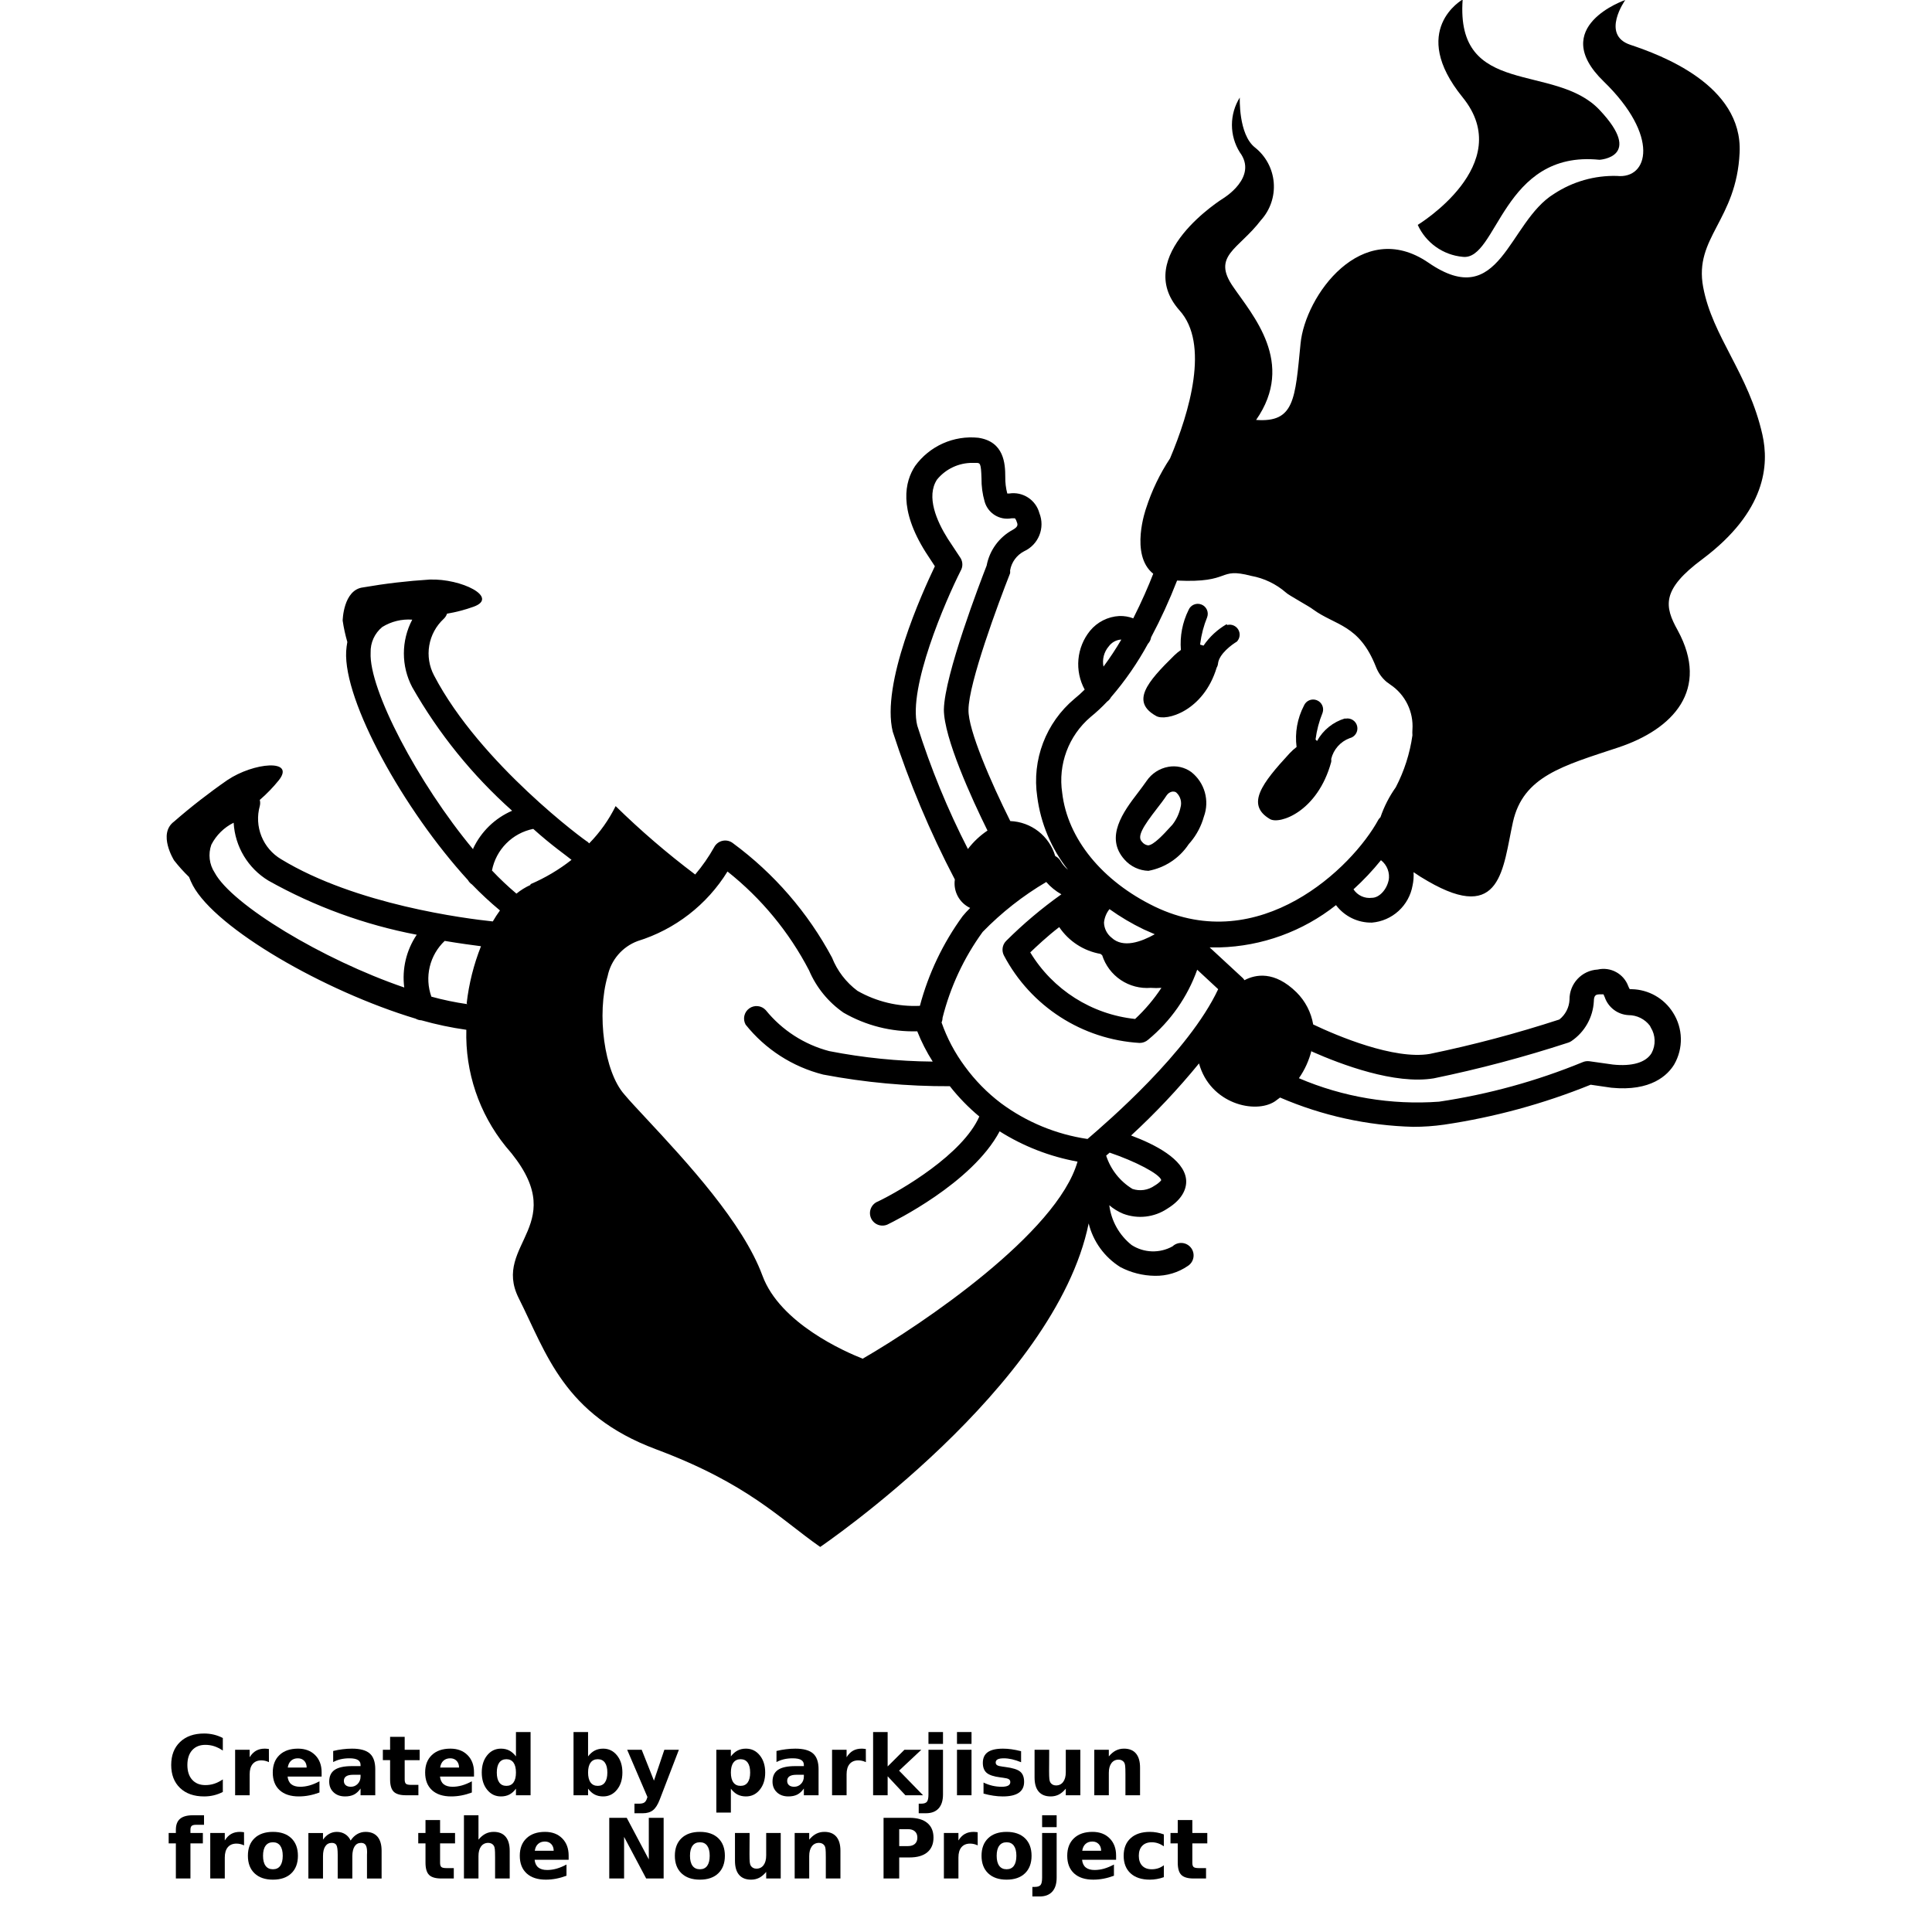 <?xml version="1.0" encoding="UTF-8"?>
<svg width="700pt" height="700pt" version="1.1" viewBox="0 0 700 700" xmlns="http://www.w3.org/2000/svg" xmlns:xlink="http://www.w3.org/1999/xlink">
 <defs>
  <symbol id="v" overflow="visible">
   <path d="m20.203-1.203c-1.043 0.543-2.133 0.949-3.266 1.219-1.125 0.27-2.297 0.406-3.516 0.406-3.668 0-6.574-1.02-8.719-3.062-2.137-2.051-3.203-4.828-3.203-8.328 0-3.508 1.066-6.285 3.203-8.328 2.144-2.051 5.051-3.078 8.719-3.078 1.219 0 2.391 0.137 3.516 0.406 1.133 0.273 2.223 0.68 3.266 1.219v4.547c-1.055-0.707-2.09-1.227-3.109-1.562-1.023-0.332-2.094-0.5-3.219-0.5-2.023 0-3.617 0.648-4.781 1.938-1.156 1.293-1.734 3.078-1.734 5.359 0 2.273 0.578 4.055 1.734 5.344 1.164 1.293 2.758 1.938 4.781 1.938 1.125 0 2.195-0.164 3.219-0.5 1.02-0.332 2.055-0.852 3.109-1.562z"/>
  </symbol>
  <symbol id="b" overflow="visible">
   <path d="m14.781-12c-0.461-0.219-0.918-0.379-1.375-0.484-0.461-0.102-0.918-0.156-1.375-0.156-1.355 0-2.402 0.438-3.141 1.312-0.73 0.867-1.094 2.109-1.094 3.734v7.594h-5.266v-16.484h5.266v2.703c0.676-1.082 1.453-1.867 2.328-2.359 0.883-0.5 1.941-0.75 3.172-0.75 0.176 0 0.367 0.012 0.578 0.031 0.207 0.012 0.504 0.043 0.891 0.094z"/>
  </symbol>
  <symbol id="a" overflow="visible">
   <path d="m19-8.297v1.516h-12.328c0.125 1.23 0.566 2.156 1.328 2.781 0.77 0.617 1.844 0.922 3.219 0.922 1.113 0 2.25-0.16 3.406-0.484 1.164-0.332 2.363-0.832 3.594-1.5v4.062c-1.25 0.469-2.5 0.824-3.75 1.062-1.242 0.238-2.484 0.359-3.734 0.359-2.981 0-5.297-0.754-6.953-2.266-1.656-1.52-2.484-3.648-2.484-6.391 0-2.688 0.812-4.801 2.438-6.344 1.625-1.539 3.859-2.312 6.703-2.312 2.594 0 4.664 0.781 6.219 2.344 1.562 1.562 2.344 3.648 2.344 6.25zm-5.422-1.75c0-1-0.293-1.805-0.875-2.422-0.586-0.613-1.352-0.922-2.297-0.922-1.023 0-1.852 0.293-2.484 0.875-0.637 0.574-1.031 1.398-1.188 2.469z"/>
  </symbol>
  <symbol id="e" overflow="visible">
   <path d="m9.922-7.422c-1.094 0-1.922 0.188-2.484 0.562-0.555 0.375-0.828 0.922-0.828 1.641 0 0.668 0.223 1.195 0.672 1.578 0.445 0.375 1.066 0.562 1.859 0.562 0.988 0 1.82-0.352 2.5-1.062 0.676-0.719 1.016-1.609 1.016-2.672v-0.609zm8.062-1.984v9.406h-5.328v-2.438c-0.699 1-1.492 1.73-2.375 2.188-0.887 0.445-1.965 0.672-3.234 0.672-1.711 0-3.094-0.492-4.156-1.484-1.062-1-1.594-2.297-1.594-3.891 0-1.926 0.66-3.344 1.984-4.25 1.332-0.906 3.426-1.359 6.281-1.359h3.094v-0.406c0-0.832-0.328-1.441-0.984-1.828-0.656-0.395-1.684-0.594-3.078-0.594-1.125 0-2.18 0.117-3.156 0.344-0.969 0.23-1.871 0.57-2.703 1.016v-4.016c1.133-0.281 2.269-0.488 3.406-0.625 1.133-0.145 2.273-0.219 3.422-0.219 2.969 0 5.113 0.59 6.438 1.766 1.32 1.168 1.984 3.074 1.984 5.719z"/>
  </symbol>
  <symbol id="c" overflow="visible">
   <path d="m8.297-21.172v4.688h5.422v3.766h-5.422v6.984c0 0.773 0.148 1.293 0.453 1.562 0.301 0.273 0.906 0.406 1.812 0.406h2.703v3.766h-4.516c-2.086 0-3.562-0.43-4.438-1.297-0.867-0.875-1.297-2.352-1.297-4.438v-6.984h-2.625v-3.766h2.625v-4.688z"/>
  </symbol>
  <symbol id="l" overflow="visible">
   <path d="m13.75-14.078v-8.828h5.297v22.906h-5.297v-2.391c-0.73 0.98-1.531 1.695-2.406 2.141-0.867 0.445-1.875 0.672-3.031 0.672-2.031 0-3.699-0.805-5-2.422-1.305-1.613-1.953-3.691-1.953-6.234 0-2.539 0.648-4.617 1.953-6.234 1.301-1.613 2.969-2.422 5-2.422 1.145 0 2.156 0.23 3.031 0.688 0.875 0.461 1.676 1.168 2.406 2.125zm-3.469 10.672c1.125 0 1.984-0.41 2.578-1.234 0.594-0.82 0.891-2.019 0.891-3.594 0-1.57-0.297-2.769-0.891-3.594-0.594-0.82-1.453-1.234-2.578-1.234s-1.984 0.414-2.578 1.234c-0.594 0.824-0.891 2.023-0.891 3.594 0 1.574 0.297 2.773 0.891 3.594 0.594 0.824 1.453 1.234 2.578 1.234z"/>
  </symbol>
  <symbol id="k" overflow="visible">
   <path d="m11.312-3.406c1.125 0 1.984-0.41 2.578-1.234 0.594-0.82 0.891-2.019 0.891-3.594 0-1.57-0.297-2.769-0.891-3.594-0.594-0.82-1.453-1.234-2.578-1.234-1.137 0-2.008 0.418-2.609 1.25-0.605 0.824-0.906 2.016-0.906 3.578s0.301 2.762 0.906 3.594c0.602 0.824 1.473 1.234 2.609 1.234zm-3.516-10.672c0.727-0.957 1.535-1.664 2.422-2.125 0.883-0.457 1.898-0.688 3.047-0.688 2.031 0 3.695 0.809 5 2.422 1.312 1.617 1.969 3.695 1.969 6.234 0 2.543-0.656 4.621-1.969 6.234-1.305 1.617-2.969 2.422-5 2.422-1.148 0-2.164-0.227-3.047-0.672-0.887-0.457-1.695-1.172-2.422-2.141v2.391h-5.266v-22.906h5.266z"/>
  </symbol>
  <symbol id="j" overflow="visible">
   <path d="m0.375-16.484h5.266l4.438 11.188 3.766-11.188h5.266l-6.938 18.047c-0.699 1.832-1.512 3.113-2.438 3.844-0.93 0.738-2.152 1.109-3.672 1.109h-3.047v-3.469h1.656c0.883 0 1.531-0.148 1.938-0.438 0.414-0.281 0.734-0.789 0.953-1.516l0.156-0.453z"/>
  </symbol>
  <symbol id="i" overflow="visible">
   <path d="m7.797-2.391v8.656h-5.266v-22.75h5.266v2.406c0.727-0.957 1.535-1.664 2.422-2.125 0.883-0.457 1.898-0.688 3.047-0.688 2.031 0 3.695 0.809 5 2.422 1.312 1.617 1.969 3.695 1.969 6.234 0 2.543-0.656 4.621-1.969 6.234-1.305 1.617-2.969 2.422-5 2.422-1.148 0-2.164-0.227-3.047-0.672-0.887-0.457-1.695-1.172-2.422-2.141zm3.516-10.672c-1.137 0-2.008 0.418-2.609 1.25-0.605 0.824-0.906 2.016-0.906 3.578s0.301 2.762 0.906 3.594c0.602 0.824 1.473 1.234 2.609 1.234 1.125 0 1.984-0.41 2.578-1.234 0.594-0.82 0.891-2.019 0.891-3.594 0-1.57-0.297-2.769-0.891-3.594-0.594-0.82-1.453-1.234-2.578-1.234z"/>
  </symbol>
  <symbol id="u" overflow="visible">
   <path d="m2.531-22.906h5.266v12.469l6.078-6.047h6.125l-8.062 7.562 8.688 8.922h-6.391l-6.438-6.875v6.875h-5.266z"/>
  </symbol>
  <symbol id="h" overflow="visible">
   <path d="m2.531-16.484h5.266v16.188c0 2.207-0.531 3.894-1.594 5.062-1.055 1.164-2.586 1.75-4.594 1.75h-2.609v-3.469h0.906c1 0 1.688-0.23 2.062-0.688 0.375-0.449 0.562-1.336 0.562-2.656zm0-6.422h5.266v4.297h-5.266z"/>
  </symbol>
  <symbol id="t" overflow="visible">
   <path d="m2.531-16.484h5.266v16.484h-5.266zm0-6.422h5.266v4.297h-5.266z"/>
  </symbol>
  <symbol id="s" overflow="visible">
   <path d="m15.422-15.969v4c-1.137-0.469-2.231-0.82-3.281-1.062-1.043-0.238-2.031-0.359-2.969-0.359-1 0-1.746 0.125-2.234 0.375-0.48 0.25-0.719 0.637-0.719 1.156 0 0.43 0.18 0.758 0.547 0.984 0.363 0.219 1.023 0.387 1.984 0.5l0.922 0.125c2.695 0.344 4.508 0.914 5.438 1.703 0.938 0.781 1.406 2.012 1.406 3.688 0 1.762-0.648 3.086-1.938 3.969-1.293 0.875-3.227 1.312-5.797 1.312-1.094 0-2.227-0.09-3.391-0.266-1.156-0.164-2.352-0.422-3.578-0.766v-4c1.051 0.512 2.129 0.898 3.234 1.156 1.102 0.25 2.223 0.375 3.359 0.375 1.031 0 1.805-0.141 2.328-0.422 0.52-0.289 0.781-0.711 0.781-1.266 0-0.477-0.184-0.832-0.547-1.062-0.355-0.227-1.07-0.406-2.141-0.531l-0.922-0.125c-2.344-0.289-3.992-0.832-4.938-1.625-0.938-0.801-1.406-2.008-1.406-3.625 0-1.75 0.598-3.047 1.797-3.891 1.195-0.844 3.031-1.266 5.5-1.266 0.977 0 2 0.074 3.062 0.219 1.07 0.148 2.238 0.383 3.5 0.703z"/>
  </symbol>
  <symbol id="g" overflow="visible">
   <path d="m2.359-6.422v-10.062h5.297v1.641c0 0.898-0.008 2.023-0.016 3.375-0.012 1.344-0.016 2.242-0.016 2.688 0 1.336 0.031 2.293 0.094 2.875 0.07 0.586 0.191 1.008 0.359 1.266 0.219 0.344 0.5 0.609 0.844 0.797 0.352 0.188 0.754 0.281 1.203 0.281 1.102 0 1.969-0.422 2.594-1.266 0.633-0.844 0.953-2.016 0.953-3.516v-8.141h5.266v16.484h-5.266v-2.391c-0.805 0.969-1.648 1.684-2.531 2.141-0.887 0.445-1.867 0.672-2.938 0.672-1.906 0-3.359-0.582-4.359-1.75-0.992-1.164-1.484-2.863-1.484-5.094z"/>
  </symbol>
  <symbol id="f" overflow="visible">
   <path d="m19.109-10.047v10.047h-5.297v-7.688c0-1.426-0.031-2.406-0.094-2.938-0.062-0.539-0.172-0.941-0.328-1.203-0.211-0.344-0.492-0.609-0.844-0.797-0.355-0.188-0.758-0.281-1.203-0.281-1.105 0-1.977 0.43-2.609 1.281-0.625 0.844-0.938 2.016-0.938 3.516v8.109h-5.266v-16.484h5.266v2.406c0.801-0.957 1.645-1.664 2.531-2.125 0.895-0.457 1.883-0.688 2.969-0.688 1.906 0 3.348 0.586 4.328 1.75 0.988 1.168 1.484 2.867 1.484 5.094z"/>
  </symbol>
  <symbol id="r" overflow="visible">
   <path d="m13.391-22.906v3.453h-2.922c-0.75 0-1.273 0.137-1.562 0.406-0.293 0.273-0.438 0.742-0.438 1.406v1.156h4.5v3.766h-4.5v12.719h-5.281v-12.719h-2.609v-3.766h2.609v-1.156c0-1.789 0.5-3.113 1.5-3.969 1.008-0.863 2.562-1.297 4.656-1.297z"/>
  </symbol>
  <symbol id="d" overflow="visible">
   <path d="m10.375-13.125c-1.168 0-2.059 0.422-2.672 1.266-0.617 0.836-0.922 2.043-0.922 3.625 0 1.586 0.305 2.797 0.922 3.641 0.613 0.836 1.504 1.25 2.672 1.25 1.156 0 2.035-0.414 2.641-1.25 0.602-0.844 0.906-2.055 0.906-3.641 0-1.582-0.305-2.789-0.906-3.625-0.605-0.844-1.484-1.266-2.641-1.266zm0-3.766c2.844 0 5.062 0.766 6.656 2.297s2.391 3.652 2.391 6.359c0 2.711-0.797 4.828-2.391 6.359s-3.812 2.297-6.656 2.297-5.07-0.766-6.672-2.297c-1.605-1.531-2.406-3.648-2.406-6.359 0-2.707 0.801-4.828 2.406-6.359 1.602-1.531 3.828-2.297 6.672-2.297z"/>
  </symbol>
  <symbol id="q" overflow="visible">
   <path d="m17.812-13.75c0.664-1.02 1.457-1.797 2.375-2.328 0.926-0.539 1.938-0.812 3.031-0.812 1.895 0 3.336 0.586 4.328 1.75 0.988 1.168 1.484 2.867 1.484 5.094v10.047h-5.297v-8.594c0.008-0.133 0.016-0.27 0.016-0.406 0.008-0.133 0.016-0.328 0.016-0.578 0-1.176-0.172-2.023-0.516-2.547-0.344-0.52-0.898-0.781-1.656-0.781-1.012 0-1.789 0.414-2.328 1.234-0.543 0.824-0.824 2.016-0.844 3.578v8.094h-5.297v-8.594c0-1.832-0.164-3.008-0.484-3.531-0.312-0.52-0.871-0.781-1.672-0.781-1.012 0-1.793 0.418-2.344 1.25-0.555 0.824-0.828 2.008-0.828 3.547v8.109h-5.297v-16.484h5.297v2.406c0.656-0.926 1.398-1.625 2.234-2.094 0.844-0.477 1.77-0.719 2.781-0.719 1.133 0 2.141 0.277 3.016 0.828 0.875 0.555 1.535 1.324 1.984 2.312z"/>
  </symbol>
  <symbol id="p" overflow="visible">
   <path d="m19.109-10.047v10.047h-5.297v-7.656c0-1.445-0.031-2.438-0.094-2.969-0.062-0.539-0.172-0.941-0.328-1.203-0.211-0.344-0.492-0.609-0.844-0.797-0.355-0.188-0.758-0.281-1.203-0.281-1.105 0-1.977 0.43-2.609 1.281-0.625 0.844-0.938 2.016-0.938 3.516v8.109h-5.266v-22.906h5.266v8.828c0.801-0.957 1.645-1.664 2.531-2.125 0.895-0.457 1.883-0.688 2.969-0.688 1.906 0 3.348 0.586 4.328 1.75 0.988 1.168 1.484 2.867 1.484 5.094z"/>
  </symbol>
  <symbol id="o" overflow="visible">
   <path d="m2.766-21.984h6.328l8 15.078v-15.078h5.375v21.984h-6.328l-8-15.078v15.078h-5.375z"/>
  </symbol>
  <symbol id="n" overflow="visible">
   <path d="m2.766-21.984h9.406c2.801 0 4.945 0.621 6.438 1.859 1.5 1.242 2.25 3.012 2.25 5.312 0 2.305-0.75 4.078-2.25 5.328-1.492 1.242-3.637 1.859-6.438 1.859h-3.734v7.625h-5.672zm5.672 4.109v6.141h3.141c1.094 0 1.938-0.266 2.531-0.797 0.602-0.539 0.906-1.301 0.906-2.281 0-0.977-0.305-1.734-0.906-2.266-0.594-0.531-1.438-0.797-2.531-0.797z"/>
  </symbol>
  <symbol id="m" overflow="visible">
   <path d="m15.859-15.969v4.297c-0.719-0.488-1.438-0.852-2.156-1.094-0.719-0.238-1.469-0.359-2.25-0.359-1.469 0-2.617 0.434-3.438 1.297-0.824 0.855-1.234 2.055-1.234 3.594 0 1.543 0.41 2.746 1.234 3.609 0.82 0.855 1.969 1.281 3.438 1.281 0.82 0 1.602-0.117 2.344-0.359 0.75-0.25 1.438-0.613 2.062-1.094v4.312c-0.824 0.305-1.664 0.523-2.516 0.672-0.844 0.156-1.695 0.234-2.547 0.234-2.981 0-5.309-0.758-6.984-2.281-1.68-1.531-2.516-3.656-2.516-6.375s0.836-4.836 2.516-6.359c1.676-1.531 4.004-2.297 6.984-2.297 0.863 0 1.711 0.078 2.547 0.234 0.844 0.148 1.68 0.375 2.516 0.688z"/>
  </symbol>
 </defs>
 <g>
  <path d="m444.44 226.15c-3.344 1.926-6.211 4.586-8.383 7.777l-1.207-0.363v-0.301h0.004c0.418-3.312 1.27-6.555 2.531-9.648 0.664-1.852-0.273-3.894-2.109-4.598-1.836-0.707-3.898 0.184-4.644 2.004-2.219 4.484-3.176 9.488-2.773 14.477-0.859 0.594-1.664 1.258-2.414 1.988-9.828 9.648-15.859 16.766-6.512 21.953 3.559 1.988 17.125-1.75 21.891-17.551 0.266-0.441 0.43-0.938 0.484-1.449 0.363-3.559 5.188-6.996 6.816-7.961l-0.004 0.004c1.137-1.164 1.355-2.941 0.543-4.344-0.816-1.406-2.469-2.098-4.039-1.688z"/>
  <path d="m487.38 260.28c-4.348 1.277-8.012 4.227-10.191 8.199-0.16-0.199-0.34-0.379-0.543-0.543 0.422-3.312 1.273-6.555 2.535-9.648 0.664-1.852-0.273-3.894-2.109-4.598-1.836-0.707-3.898 0.184-4.644 2.004-2.391 4.598-3.316 9.816-2.656 14.957-0.93 0.707-1.797 1.496-2.59 2.352-9.828 10.676-15.98 18.516-7.055 23.762 3.438 2.051 17.246-2.594 22.191-20.684 0.062-0.359 0.062-0.727 0-1.086 0.836-3.473 3.348-6.297 6.691-7.539 1.949-0.449 3.164-2.394 2.715-4.344s-2.394-3.164-4.344-2.711z"/>
  <path d="m431.59 279.7c-2.387-1.719-5.367-2.391-8.262-1.871-3.219 0.57-6.07 2.418-7.898 5.125-0.965 1.387-2.051 2.836-3.195 4.344-5.188 6.754-12.062 16.043-4.824 24.121h-0.004c2.203 2.512 5.348 3.996 8.684 4.102 5.973-1.109 11.238-4.59 14.594-9.648l0.723-0.844h0.004c2.211-2.668 3.832-5.769 4.762-9.105 2.164-5.828 0.312-12.387-4.582-16.223zm-3.918 13.086c-0.52 2.195-1.508 4.254-2.898 6.031l-0.785 0.844c-2.352 2.594-6.031 6.574-8.02 6.633-0.891-0.121-1.695-0.598-2.231-1.328-1.809-1.871 0.301-5.367 5.488-12.062 1.266-1.629 2.473-3.195 3.496-4.766l0.004 0.004c0.461-0.688 1.176-1.164 1.988-1.324h0.422c0.367-0.012 0.723 0.094 1.027 0.301 1.57 1.402 2.16 3.606 1.508 5.606z"/>
  <path d="m513.67 81.473c1.449 3.195 3.723 5.949 6.582 7.981 2.859 2.035 6.203 3.277 9.699 3.598 12.605 1.566 14.352-38.777 49.57-35.16 0 0 16.223-0.906 0-18.09-16.223-17.188-52.227-4.223-49.57-39.984 0 0-19.781 11.098 0 35.461 19.781 24.363-16.281 46.195-16.281 46.195z"/>
  <path d="m638.56 157.52c-5.004-22.254-18.09-35.461-21.469-53.492s12.062-24.121 13.207-48.727c1.148-24.605-28.824-35.461-39.621-39.078-10.793-3.617-1.809-16.223-1.809-16.223s-28.285 9.648-7.84 29.488c20.445 19.84 16.223 35.461 4.824 34.254-8.059-0.215-15.992 2.035-22.734 6.453-16.824 10.254-19.359 43.059-45.59 24.965-24.121-16.523-44.688 12.062-46.316 29.367-1.988 20.141-2.172 28.645-16.102 27.621 14.414-20.684-1.328-37.992-8.32-48.246-7.84-11.277 1.988-13.508 10.07-24.121v0.004c3.367-3.711 5.047-8.652 4.637-13.648-0.41-4.996-2.879-9.598-6.809-12.707-6.031-4.766-5.488-18.09-5.488-18.09-1.863 2.973-2.848 6.41-2.848 9.918 0 3.512 0.984 6.949 2.848 9.922 6.754 9.047-6.031 16.703-6.031 16.703s-33.41 20.746-15.801 40.586c10.914 12.062 3.68 36.727-3.438 53.613-3.707 5.606-6.629 11.691-8.684 18.094 0 0-6.031 16.824 2.594 23.699-1.75 4.523-4.223 10.191-7.238 16.16-1.613-0.617-3.336-0.902-5.062-0.844-4.137 0.223-7.984 2.172-10.613 5.367-2.394 2.961-3.852 6.562-4.195 10.352-0.344 3.789 0.445 7.594 2.266 10.938-1.207 1.207-2.414 2.293-3.68 3.316-10.383 8.68-15.504 22.137-13.508 35.52 1.254 9.672 5.109 18.82 11.156 26.477-1.109-0.938-2.047-2.062-2.773-3.32-0.449-0.73-1.098-1.316-1.871-1.688-1.047-3.551-3.18-6.684-6.102-8.953-2.922-2.273-6.484-3.57-10.18-3.711-6.934-13.871-15.316-33.109-15.137-40.285 0-9.648 10.914-38.957 15.078-49.512h-0.004c0.039-0.34 0.039-0.684 0-1.023 0.512-2.977 2.387-5.543 5.066-6.934 5.234-2.391 7.676-8.465 5.547-13.812-1.297-4.832-6.035-7.902-10.973-7.113h-0.664c-0.516-1.969-0.762-4-0.727-6.031 0-4.766-0.422-12.785-9.77-14.172-4.383-0.457-8.809 0.254-12.832 2.051-4.023 1.801-7.5 4.629-10.082 8.199-3.68 5.609-6.031 15.559 3.859 31.238l3.316 5.066c-4.644 9.711-19.539 42.516-15.258 59.945 5.969 18.453 13.496 36.367 22.496 53.551-0.625 4.285 1.629 8.473 5.547 10.312-0.965 0.965-1.93 1.988-2.715 2.953-7.129 9.785-12.387 20.805-15.496 32.508-7.902 0.367-15.746-1.512-22.617-5.43-4.137-3.082-7.332-7.262-9.227-12.059-8.734-16.305-20.992-30.461-35.883-41.434-1.055-0.836-2.43-1.156-3.746-0.875-1.316 0.277-2.441 1.129-3.066 2.324-1.969 3.508-4.269 6.82-6.875 9.891-10.137-7.629-19.766-15.906-28.828-24.785-2.457 4.984-5.691 9.543-9.586 13.508-0.164-0.199-0.348-0.379-0.543-0.543-0.363 0-38.957-28.285-55.664-60.305-1.758-3.328-2.367-7.141-1.734-10.848 0.633-3.707 2.473-7.102 5.234-9.656 0.551-0.512 0.969-1.156 1.203-1.871 3.289-0.555 6.516-1.402 9.652-2.531 9.285-3.379-4.461-10.254-15.922-9.828v-0.004c-8.086 0.504-16.141 1.449-24.125 2.836-7.238 0.844-7.418 12.062-7.418 12.062l0.004-0.004c0.387 2.609 0.949 5.188 1.688 7.723-0.207 1.113-0.348 2.242-0.422 3.375-0.965 18.09 20.805 57.41 44.145 82.922 0.348 0.629 0.844 1.168 1.445 1.566 3.207 3.316 6.59 6.457 10.133 9.406-0.934 1.285-1.797 2.613-2.594 3.981-9.711-1.023-49.57-6.031-76.711-22.555-3.219-1.914-5.719-4.836-7.113-8.312-1.395-3.477-1.605-7.312-0.605-10.922 0.191-0.734 0.191-1.5 0-2.234 2.523-2.18 4.844-4.578 6.938-7.176 6.031-7.719-9.105-6.453-18.695 0-6.703 4.648-13.148 9.66-19.297 15.016-6.031 4.461 0 14.051 0 14.051v0.004c1.664 2.133 3.481 4.148 5.426 6.027 0.402 1.055 0.863 2.078 1.387 3.078 8.441 15.68 47.52 38.234 80.688 48.246l0.004-0.004c0.641 0.375 1.367 0.582 2.109 0.605 5.344 1.512 10.781 2.66 16.281 3.438-0.438 15.316 4.609 30.289 14.234 42.215 25.027 28.402-5.309 35.039 4.766 55.059 10.07 20.023 16.281 42.215 49.691 54.699 33.41 12.484 44.93 25.207 59.523 35.398 0 0 85.152-57.773 97.273-117.23l-0.004-0.004c1.621 6.59 5.758 12.281 11.52 15.863 3.836 2.004 8.094 3.078 12.422 3.137 4.301 0.094 8.523-1.172 12.062-3.621 1.055-0.699 1.766-1.812 1.961-3.062 0.199-1.25-0.137-2.527-0.926-3.519-0.789-0.988-1.953-1.605-3.219-1.695-1.262-0.09-2.504 0.352-3.426 1.223-2.285 1.273-4.871 1.898-7.484 1.816-2.613-0.086-5.156-0.879-7.352-2.301-4.473-3.562-7.375-8.734-8.082-14.41 1.5 1.281 3.188 2.316 5.008 3.074 5.305 2.008 11.254 1.332 15.98-1.809 6.031-3.68 7.176-7.898 6.816-10.793-0.906-7.238-11.336-12.543-19.902-15.738v-0.004c8.812-8.109 17.031-16.836 24.605-26.113 4.039 14.656 20.383 18.453 27.5 13.75l1.871-1.387h-0.004c15.258 6.578 31.633 10.18 48.246 10.613 3.731 0.004 7.461-0.258 11.156-0.781 18.223-2.699 36.055-7.559 53.129-14.477l7.477 1.086c14.473 1.449 20.504-4.644 22.797-8.441 1.652-2.867 2.484-6.129 2.41-9.438-0.074-3.305-1.055-6.527-2.832-9.316-3.234-5.176-8.855-8.375-14.957-8.504h-0.723c-0.211-0.348-0.391-0.711-0.543-1.086-1.645-4.523-6.406-7.113-11.098-6.031-5.769 0.324-10.266 5.137-10.191 10.914-0.125 2.812-1.469 5.434-3.676 7.18-15.418 5.027-31.102 9.195-46.98 12.48-12.906 2.172-33.469-6.512-42.215-10.676v0.004c-0.75-4.414-2.859-8.48-6.031-11.641-8.02-7.898-14.895-6.512-18.875-4.402-0.156-0.258-0.336-0.5-0.543-0.723l-12.062-11.156h3.562c15.355-0.414 30.164-5.785 42.211-15.32 3.078 4.078 7.922 6.434 13.027 6.332 3.594-0.301 6.984-1.785 9.645-4.219 2.66-2.434 4.445-5.676 5.07-9.227 0.344-1.586 0.465-3.207 0.363-4.824 1.566 1.086 3.258 2.172 5.188 3.258 26.777 15.5 27.137-4.824 30.816-21.41 3.68-16.586 18.09-20.383 38.113-27.016 20.02-6.637 33.285-20.988 21.586-42.457-4.824-8.684-6.031-14.715 9.047-25.871 23.035-17.309 24.062-34.195 21.648-44.988zm-492.09 200.27c-29.609-10.129-62.418-29.969-68.688-41.609-1.969-3.004-2.414-6.75-1.207-10.133 1.77-3.449 4.602-6.242 8.082-7.961 0.477 8.648 5.195 16.504 12.602 20.988 16.738 9.387 34.883 16.004 53.734 19.598-3.785 5.613-5.394 12.41-4.523 19.117zm22.855 6.031c-4.394-0.629-8.746-1.535-13.027-2.711-1.242-3.473-1.449-7.234-0.594-10.82 0.859-3.59 2.742-6.848 5.418-9.383 5.367 0.906 9.891 1.508 13.148 1.93-2.633 6.637-4.379 13.59-5.188 20.684zm2.109-56.086c-20.082-24.121-37.812-58.016-37.148-71.281v0.004c-0.113-3.586 1.445-7.019 4.223-9.289 3.246-2.008 7.047-2.938 10.855-2.652-4.043 7.66-4.043 16.824 0 24.484 9.555 16.777 21.773 31.891 36.184 44.746-6.215 2.691-11.234 7.559-14.113 13.688zm20.746 12.906c-1.816 0.824-3.519 1.879-5.066 3.137-3.109-2.625-6.07-5.422-8.863-8.383 0.715-3.711 2.519-7.129 5.184-9.812 2.66-2.688 6.062-4.516 9.77-5.262 6.695 6.031 12.062 9.711 13.871 11.219v-0.004c-4.539 3.57-9.527 6.527-14.836 8.805zm283.02 60.305c10.914 4.824 30.152 12.062 44.203 9.77v0.004c16.516-3.398 32.824-7.731 48.848-12.969 0.387-0.129 0.75-0.312 1.086-0.539 4.824-3.266 7.836-8.602 8.141-14.414 0-2.352 0.965-2.473 1.93-2.531h1.566l0.422 0.965 0.004-0.004c1.254 3.754 4.672 6.359 8.621 6.574 3.059-0.008 5.941 1.422 7.781 3.859l0.301 0.602v0.004c1.754 2.816 1.867 6.359 0.301 9.285-2.051 3.438-7.117 4.887-13.992 4.16l-8.562-1.207v0.004c-0.84-0.113-1.695 0.012-2.473 0.359-16.688 6.844-34.141 11.645-51.98 14.293-17.363 1.262-34.773-1.656-50.777-8.504 2.141-3.062 3.695-6.5 4.582-10.129zm-73.453-146.78c0.992-1.348 2.5-2.219 4.16-2.414h0.363c-1.977 3.371-4.129 6.633-6.453 9.77-0.531-2.617 0.18-5.336 1.93-7.356zm15.199 123.75c1.281 0.098 2.574 0.098 3.859 0-2.719 4.125-5.918 7.91-9.531 11.277-15.738-1.656-29.797-10.582-37.992-24.121 2.352-2.231 6.031-5.731 10.492-9.168 3.461 5.133 8.859 8.641 14.957 9.711l0.602 0.484 0.004-0.004c1.168 3.668 3.547 6.832 6.742 8.98 3.199 2.144 7.027 3.144 10.867 2.84zm-16.949-23.641c0.176-1.785 0.867-3.484 1.992-4.883 3.922 2.805 8.078 5.269 12.422 7.356l3.981 1.75c-4.945 2.773-11.457 5.125-15.621 1.266h0.004c-1.695-1.324-2.715-3.336-2.777-5.488zm-49.27-26.594c-7.387-14.387-13.539-29.379-18.391-44.805-3.379-13.688 10.191-45.109 15.738-56.086 0.809-1.398 0.809-3.125 0-4.523l-4.703-7.117c-3.981-6.332-7.898-15.258-3.859-21.41v0.004c3.148-3.848 7.871-6.066 12.844-6.031h1.207c1.566 0 1.871 0 2.051 5.547-0.035 2.875 0.348 5.742 1.145 8.504 1.203 4.211 5.402 6.82 9.711 6.031h1.266c0.312 0.391 0.539 0.84 0.664 1.324 0.363 0.906 0.602 1.688-1.449 2.836-4.949 2.672-8.43 7.438-9.469 12.965-2.231 5.731-15.258 39.562-15.5 52.164 0 10.191 10.07 32.262 15.801 43.844h0.004c-2.699 1.812-5.082 4.051-7.059 6.633zm-37.992 184.66c-6.816-2.652-30.152-12.965-36.484-30.152-7.055-19.117-27.258-41.008-42.215-57.051-2.953-3.195-5.668-6.031-7.84-8.625-7.297-8.262-10.07-29.066-6.031-42.879v0.004c1.203-5.805 5.301-10.59 10.855-12.664 13.547-4.188 25.117-13.145 32.566-25.207 12.262 9.727 22.332 21.934 29.551 35.82 2.633 6.18 6.961 11.492 12.48 15.32 8.109 4.684 17.359 7.023 26.719 6.754 1.516 3.828 3.394 7.5 5.606 10.973-12.594-0.109-25.148-1.383-37.508-3.797-9.043-2.379-17.09-7.574-22.977-14.836-1.547-1.703-4.125-1.973-5.988-0.633-1.867 1.344-2.43 3.871-1.309 5.879 7.137 8.941 17.008 15.293 28.102 18.094 15.125 2.871 30.496 4.285 45.891 4.219 3.164 4.023 6.742 7.703 10.676 10.977-6.031 13.688-28.164 26.656-36.664 30.758-1.191 0.438-2.144 1.359-2.625 2.535-0.48 1.176-0.441 2.496 0.102 3.644s1.547 2.012 2.758 2.387c1.215 0.371 2.531 0.219 3.625-0.426 1.328-0.664 30.152-14.656 40.164-33.531 8.617 5.434 18.195 9.16 28.223 10.977-7.359 25.871-56.266 58.918-77.734 71.34zm108.01-64.766s-0.363 0.785-2.473 2.051v-0.004c-2.32 1.625-5.273 2.051-7.961 1.148-4.516-2.75-7.898-7.031-9.527-12.062l1.266-1.086c9.289 3.137 18.094 7.719 18.695 9.953zm20.625-69.172c-10.734 22.855-40.344 48.246-47.34 54.273-11.359-1.676-22.133-6.129-31.359-12.965-4.992-3.777-9.398-8.27-13.086-13.328-3.602-4.852-6.449-10.219-8.441-15.922 0.23-0.531 0.352-1.105 0.359-1.688 2.812-11.203 7.746-21.77 14.535-31.117 6.84-7.027 14.586-13.113 23.035-18.09 1.559 1.789 3.418 3.301 5.488 4.461-7.129 5.066-13.824 10.711-20.02 16.887-1.398 1.406-1.715 3.555-0.785 5.305 9.723 18.418 28.359 30.422 49.148 31.66 1.16 0.004 2.277-0.426 3.137-1.203 8.082-6.695 14.207-15.445 17.73-25.328zm61.754-39.441c-0.723 3.438-3.438 6.332-6.031 6.332-2.637 0.344-5.238-0.852-6.695-3.074 3.586-3.258 6.91-6.785 9.953-10.555 2.254 1.75 3.324 4.621 2.773 7.418zm8.625-54.637c-0.043 0.703-0.043 1.406 0 2.109-0.926 6.57-2.965 12.934-6.031 18.816-2.367 3.332-4.234 6.988-5.551 10.855-0.273 0.25-0.52 0.531-0.723 0.844-9.527 17.551-43.117 49.812-81.051 31.539-19.059-9.227-31.602-24.605-33.531-41.188-1.574-10.324 2.305-20.727 10.254-27.5 2.133-1.73 4.148-3.606 6.031-5.609 0.582-0.402 1.055-0.941 1.387-1.566 5.137-5.961 9.621-12.449 13.387-19.359 0.613-0.648 1.012-1.469 1.145-2.352 3.539-6.664 6.68-13.531 9.41-20.562 20.141 0.965 14.414-4.945 26.895-1.688v-0.004c4.648 0.848 8.98 2.934 12.543 6.031 0.664 0.785 8.746 5.188 9.711 6.031 8.203 6.031 16.824 5.426 22.918 20.926 0.809 2.106 2.133 3.973 3.859 5.43l0.602 0.422 0.723 0.543c2.664 1.77 4.809 4.219 6.215 7.09 1.41 2.867 2.035 6.062 1.809 9.25z"/>
  <use x="60.531" y="650.457" xlink:href="#v"/>
  <use x="82.66" y="650.457" xlink:href="#b"/>
  <use x="97.531" y="650.457" xlink:href="#a"/>
  <use x="117.98" y="650.457" xlink:href="#e"/>
  <use x="138.328" y="650.457" xlink:href="#c"/>
  <use x="152.742" y="650.457" xlink:href="#a"/>
  <use x="173.191" y="650.457" xlink:href="#l"/>
  <use x="205.273" y="650.457" xlink:href="#k"/>
  <use x="226.859" y="650.457" xlink:href="#j"/>
  <use x="257.012" y="650.457" xlink:href="#i"/>
  <use x="278.598" y="650.457" xlink:href="#e"/>
  <use x="298.941" y="650.457" xlink:href="#b"/>
  <use x="313.812" y="650.457" xlink:href="#u"/>
  <use x="333.867" y="650.457" xlink:href="#h"/>
  <use x="344.203" y="650.457" xlink:href="#t"/>
  <use x="354.539" y="650.457" xlink:href="#s"/>
  <use x="372.484" y="650.457" xlink:href="#g"/>
  <use x="393.953" y="650.457" xlink:href="#f"/>
  <use x="60.531" y="680.613" xlink:href="#r"/>
  <use x="73.648" y="680.613" xlink:href="#b"/>
  <use x="88.52" y="680.613" xlink:href="#d"/>
  <use x="109.234" y="680.613" xlink:href="#q"/>
  <use x="151.152" y="680.613" xlink:href="#c"/>
  <use x="165.566" y="680.613" xlink:href="#p"/>
  <use x="187.031" y="680.613" xlink:href="#a"/>
  <use x="217.98" y="680.613" xlink:href="#o"/>
  <use x="243.215" y="680.613" xlink:href="#d"/>
  <use x="263.934" y="680.613" xlink:href="#g"/>
  <use x="285.398" y="680.613" xlink:href="#f"/>
  <use x="317.363" y="680.613" xlink:href="#n"/>
  <use x="339.461" y="680.613" xlink:href="#b"/>
  <use x="354.332" y="680.613" xlink:href="#d"/>
  <use x="375.047" y="680.613" xlink:href="#h"/>
  <use x="385.383" y="680.613" xlink:href="#a"/>
  <use x="405.832" y="680.613" xlink:href="#m"/>
  <use x="423.707" y="680.613" xlink:href="#c"/>
 </g>
</svg>
